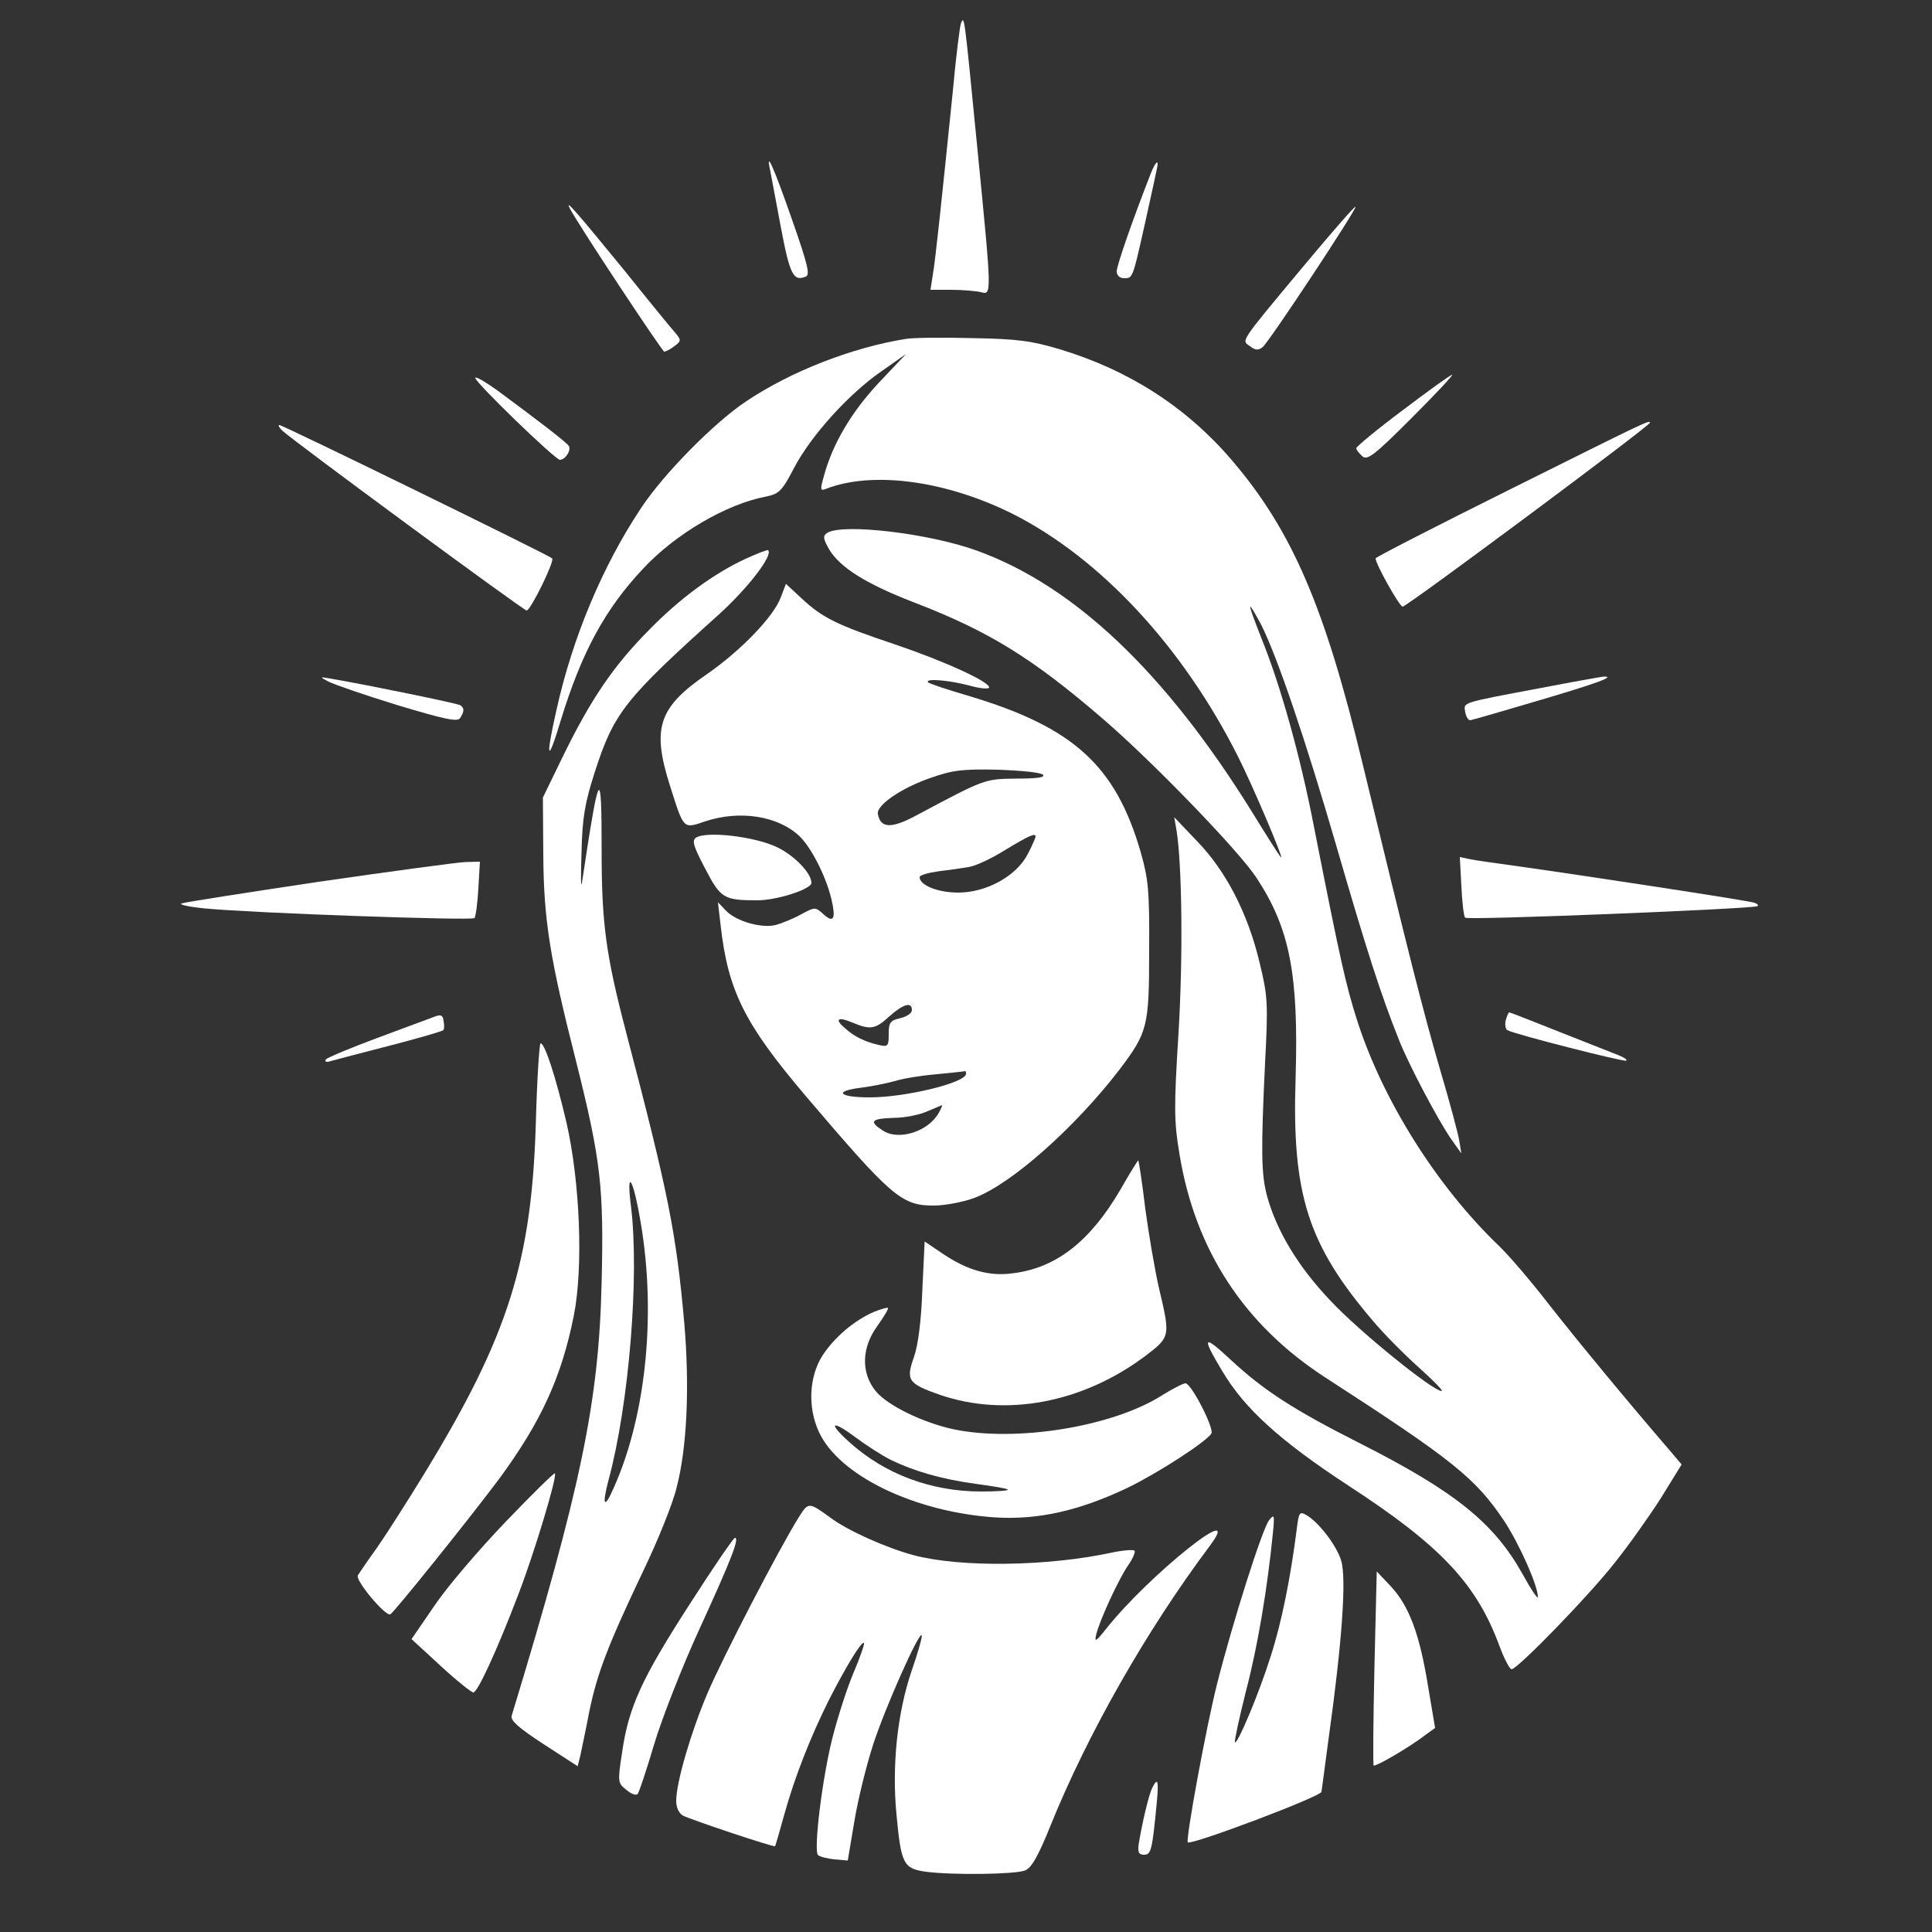 <?xml version="1.0" standalone="no"?>
<!DOCTYPE svg PUBLIC "-//W3C//DTD SVG 20010904//EN"
 "http://www.w3.org/TR/2001/REC-SVG-20010904/DTD/svg10.dtd">
<svg version="1.0" xmlns="http://www.w3.org/2000/svg"
 width="500pt" height="500pt" viewBox="0 0 500 500"
 preserveAspectRatio="xMidYMid meet">

<rect x="0" y="0" width="500" height="500" fill="#333333" stroke="none"/>

<g transform="translate(0,500) scale(0.1,-0.1)"
fill="white" stroke="none">
<path d="M2487 4940 c-3 -8 -13 -87 -21 -175 -27 -264 -45 -438 -52 -477 l-6
-38 54 0 c29 0 63 -3 76 -6 29 -8 29 -11 -8 366 -35 356 -34 350 -43 330z"/>
<path d="M1993 4560 c3 -14 15 -81 28 -149 23 -121 32 -140 64 -127 12 4 6 30
-35 147 -47 135 -69 184 -57 129z"/>
<path d="M2979 4553 c-48 -122 -89 -241 -89 -255 0 -11 8 -18 19 -18 23 0 22
-2 56 150 14 63 27 123 29 133 6 26 -3 20 -15 -10z"/>
<path d="M1475 4460 c25 -47 239 -370 244 -370 4 0 16 6 26 14 18 13 18 16 4
33 -9 10 -69 83 -133 163 -122 149 -156 189 -141 160z"/>
<path d="M3375 4313 c-171 -205 -162 -193 -140 -209 14 -11 22 -11 33 -2 17
14 245 359 240 363 -2 2 -62 -67 -133 -152z"/>
<path d="M2345 4123 c-139 -22 -299 -84 -416 -163 -83 -56 -212 -187 -270
-275 -100 -150 -178 -337 -219 -523 -29 -128 -23 -141 11 -27 54 176 114 288
214 394 84 90 216 167 318 186 33 7 41 14 72 74 44 84 142 192 226 250 l64 45
-72 -76 c-70 -75 -119 -158 -141 -241 -10 -35 -9 -38 6 -32 121 47 312 21 485
-66 226 -115 438 -343 581 -627 36 -71 121 -270 111 -261 -3 3 -37 56 -75 118
-224 361 -460 585 -712 676 -124 45 -347 71 -387 46 -12 -8 -11 -15 5 -43 28
-47 97 -90 222 -138 192 -74 305 -144 487 -301 129 -111 352 -342 397 -411 86
-131 109 -249 101 -518 -10 -301 32 -431 199 -627 29 -35 84 -90 121 -123 37
-33 63 -60 58 -60 -23 0 -213 154 -287 233 -84 88 -140 181 -165 272 -15 57
-16 115 -5 345 8 152 7 172 -14 258 -30 127 -87 238 -162 315 l-59 62 6 -35
c14 -89 17 -323 5 -523 -12 -194 -12 -228 3 -317 41 -246 167 -439 377 -575
334 -216 389 -261 464 -373 40 -62 86 -166 86 -195 0 -7 -18 20 -40 60 -74
132 -174 213 -423 339 -170 86 -247 136 -332 215 -72 67 -76 61 -22 -29 58
-98 150 -181 327 -297 240 -156 332 -255 391 -416 12 -32 26 -59 31 -59 15 0
201 191 268 277 36 45 89 120 119 167 l53 86 -33 39 c-101 117 -235 279 -311
376 -47 61 -105 128 -128 150 -161 154 -302 378 -368 585 -29 91 -43 153 -112
503 -35 181 -86 363 -135 484 -18 46 -32 83 -29 83 2 0 14 -21 28 -47 42 -84
113 -292 195 -574 77 -266 115 -384 161 -499 25 -64 102 -210 137 -260 l25
-35 -5 30 c-2 17 -25 102 -51 190 -43 148 -80 294 -200 790 -97 403 -182 602
-338 784 -117 137 -266 233 -445 287 -73 22 -111 27 -228 29 -77 2 -153 1
-170 -2z"/>
<path d="M1230 4022 c0 -12 207 -212 219 -212 14 0 30 25 23 36 -7 10 -73 61
-184 143 -32 23 -58 38 -58 33z"/>
<path d="M3631 3939 c-67 -50 -121 -95 -121 -99 0 -4 7 -13 16 -21 13 -11 31
3 127 99 62 62 109 112 105 112 -4 0 -61 -41 -127 -91z"/>
<path d="M3911 3735 c-193 -96 -351 -177 -351 -180 0 -15 62 -125 70 -125 11
0 640 468 640 476 0 8 -10 3 -359 -171z"/>
<path d="M730 3886 c26 -25 625 -466 633 -466 10 0 73 128 66 135 -8 8 -697
345 -706 345 -4 0 -1 -6 7 -14z"/>
<path d="M1932 3555 c-85 -39 -173 -104 -253 -186 -92 -93 -150 -179 -221
-324 l-53 -109 1 -146 c1 -171 17 -270 85 -537 64 -256 72 -325 66 -572 -7
-308 -53 -530 -233 -1122 -3 -12 20 -32 83 -73 l88 -57 7 28 c3 15 14 66 23
113 20 98 48 172 140 365 37 77 76 173 86 215 27 103 34 259 20 425 -21 234
-40 332 -151 755 -52 199 -63 280 -63 469 0 226 -6 215 -51 -84 -3 -16 -3 20
-1 80 2 90 9 128 34 206 50 155 77 189 325 412 73 67 137 150 124 163 -2 2
-27 -8 -56 -21z m-278 -1696 c46 -242 21 -515 -65 -708 -25 -58 -32 -49 -14
19 53 196 80 529 58 708 -12 92 3 80 21 -19z"/>
<path d="M2021 3455 c-18 -50 -102 -137 -189 -198 -129 -88 -146 -141 -97
-294 35 -110 33 -108 89 -89 89 30 188 15 244 -37 30 -28 68 -101 83 -161 13
-54 7 -67 -21 -41 -20 18 -21 18 -58 -2 -20 -11 -50 -23 -65 -27 -37 -9 -102
10 -128 37 l-21 22 7 -60 c19 -169 62 -255 219 -440 223 -262 249 -285 332
-285 29 0 77 9 106 20 94 35 257 179 373 329 75 99 79 112 79 311 1 154 -2
185 -22 255 -65 224 -174 323 -445 404 -55 16 -102 32 -105 35 -10 11 53 6
106 -8 28 -8 52 -10 52 -5 0 15 -116 68 -243 111 -149 50 -187 68 -241 118
l-42 39 -13 -34z m678 -460 c7 -7 -16 -10 -68 -10 -83 -1 -81 0 -259 -95 -65
-35 -93 -34 -100 3 -5 23 61 68 137 94 56 20 83 23 173 21 59 -2 112 -7 117
-13z m-19 -160 c0 -3 -9 -24 -20 -45 -29 -57 -107 -100 -180 -100 -53 0 -100
19 -100 40 0 5 21 11 48 15 26 3 61 8 78 11 17 2 60 22 95 44 63 38 79 45 79
35z m-320 -449 c0 -8 -13 -17 -30 -21 -26 -6 -30 -11 -30 -41 0 -32 -2 -34
-27 -28 -35 8 -63 22 -85 42 -29 24 -21 32 17 16 48 -20 60 -18 97 16 36 32
58 38 58 16z m140 -165 c0 -23 -156 -61 -249 -61 -80 0 -95 16 -23 25 26 3 65
11 87 17 22 7 72 15 110 18 39 4 71 7 73 8 1 1 2 -2 2 -7z m-70 -100 c-26 -49
-104 -74 -145 -47 -37 24 -31 31 28 33 28 0 68 8 87 17 19 8 36 15 38 16 1 0
-2 -9 -8 -19z"/>
<path d="M850 3236 c14 -7 94 -35 179 -61 123 -37 156 -44 162 -33 11 17 11
26 0 33 -9 5 -238 52 -331 68 -34 6 -34 6 -10 -7z"/>
<path d="M3985 3219 c-207 -39 -197 -36 -193 -62 2 -12 8 -21 13 -21 6 1 82
23 170 49 156 46 209 65 175 64 -8 -1 -82 -14 -165 -30z"/>
<path d="M1801 2832 c-11 -8 -6 -23 24 -80 40 -77 48 -82 135 -82 51 0 140 29
140 45 0 25 -43 70 -88 92 -57 28 -184 43 -211 25z"/>
<path d="M3782 2707 c2 -42 6 -79 10 -82 6 -7 749 23 757 30 2 3 -2 7 -10 9
-13 5 -451 72 -624 96 -44 6 -93 13 -109 16 l-28 6 4 -75z"/>
<path d="M825 2718 c-187 -28 -347 -53 -355 -56 -8 -3 19 -9 60 -13 123 -12
690 -32 698 -25 3 4 8 38 10 77 l4 69 -38 -1 c-22 -1 -192 -24 -379 -51z"/>
<path d="M1125 2369 c-11 -4 -78 -29 -148 -55 -70 -26 -130 -51 -134 -56 -3
-6 2 -8 13 -4 11 3 79 21 153 40 73 19 136 37 138 40 3 2 3 13 1 24 -2 15 -7
17 -23 11z"/>
<path d="M3897 2360 c-3 -11 -1 -23 4 -26 16 -10 303 -83 308 -79 2 3 -7 9
-20 14 -13 5 -81 32 -152 60 -70 28 -129 51 -131 51 -2 0 -6 -9 -9 -20z"/>
<path d="M1387 2103 c-10 -367 -71 -560 -289 -917 -44 -72 -99 -158 -122 -191
-24 -33 -46 -66 -50 -72 -7 -13 71 -106 84 -101 9 4 205 248 282 351 108 147
161 262 193 422 25 126 16 346 -19 500 -28 119 -56 205 -67 205 -3 0 -9 -89
-12 -197z"/>
<path d="M2900 1922 c-78 -134 -166 -203 -277 -217 -62 -9 -118 7 -181 49
l-49 33 -6 -126 c-3 -81 -11 -143 -22 -174 -21 -59 -15 -68 68 -97 170 -58
368 -21 530 100 66 50 66 51 37 174 -11 47 -27 141 -36 208 -8 68 -17 124 -18
125 -1 1 -22 -33 -46 -75z"/>
<path d="M2262 1605 c-51 -22 -103 -66 -134 -114 -34 -54 -38 -133 -9 -196 51
-113 247 -208 456 -222 111 -7 218 17 344 77 78 38 202 118 216 140 8 13 -52
130 -67 130 -6 0 -33 -14 -59 -30 -127 -82 -378 -123 -541 -89 -79 17 -170 61
-201 98 -39 47 -38 113 4 170 17 24 29 44 27 46 -2 2 -18 -3 -36 -10z m43
-383 c62 -30 132 -50 219 -62 44 -6 82 -12 84 -15 3 -3 -28 -5 -69 -5 -129 0
-249 45 -340 127 -57 51 -48 60 14 14 28 -21 70 -48 92 -59z"/>
<path d="M1308 1061 c-69 -72 -152 -169 -184 -217 l-59 -86 75 -69 c41 -38 80
-69 85 -69 11 0 60 106 117 255 40 104 101 305 94 312 -2 2 -60 -55 -128 -126z"/>
<path d="M2067 1073 c-49 -78 -196 -361 -236 -455 -43 -101 -81 -231 -81 -279
0 -17 7 -32 18 -38 22 -11 234 -82 238 -79 1 2 12 39 24 83 27 97 68 201 116
297 43 84 84 152 90 146 2 -2 -10 -37 -27 -77 -17 -40 -41 -115 -54 -166 -27
-105 -50 -294 -38 -306 4 -4 24 -9 42 -11 l35 -3 17 101 c9 55 31 145 49 200
32 98 118 290 125 282 3 -2 -9 -44 -26 -93 -37 -109 -51 -245 -39 -370 12
-129 18 -141 76 -149 68 -9 229 -7 256 3 17 6 34 35 67 117 95 235 247 503
411 722 96 128 -157 -74 -267 -213 -27 -34 -31 -36 -26 -15 9 37 59 146 84
181 11 16 18 33 15 36 -3 3 -30 1 -58 -5 -167 -36 -391 -39 -513 -7 -71 19
-172 64 -217 98 -55 40 -56 40 -81 0z"/>
<path d="M3356 1043 c-16 -126 -39 -241 -67 -328 -31 -99 -87 -231 -93 -224
-2 2 11 63 29 134 31 119 55 266 69 405 5 50 4 53 -10 35 -18 -24 -94 -264
-134 -422 -28 -110 -82 -404 -76 -411 9 -8 346 119 346 131 0 1 9 65 19 142
34 243 46 410 32 456 -12 40 -60 102 -92 119 -16 9 -18 4 -23 -37z"/>
<path d="M1784 847 c-123 -191 -157 -264 -174 -382 -12 -77 -11 -80 11 -97 12
-11 25 -15 29 -11 4 4 23 62 43 129 20 67 73 202 118 300 83 181 103 234 91
234 -4 0 -57 -78 -118 -173z"/>
<path d="M3557 684 c-3 -137 -4 -251 -2 -253 5 -4 94 48 134 79 l25 18 -18
107 c-22 136 -49 208 -96 259 l-37 39 -6 -249z"/>
<path d="M2982 373 c-9 -18 -26 -90 -35 -145 -3 -22 0 -28 14 -28 18 0 21 11
33 138 5 55 2 63 -12 35z"/>
</g>
</svg>
